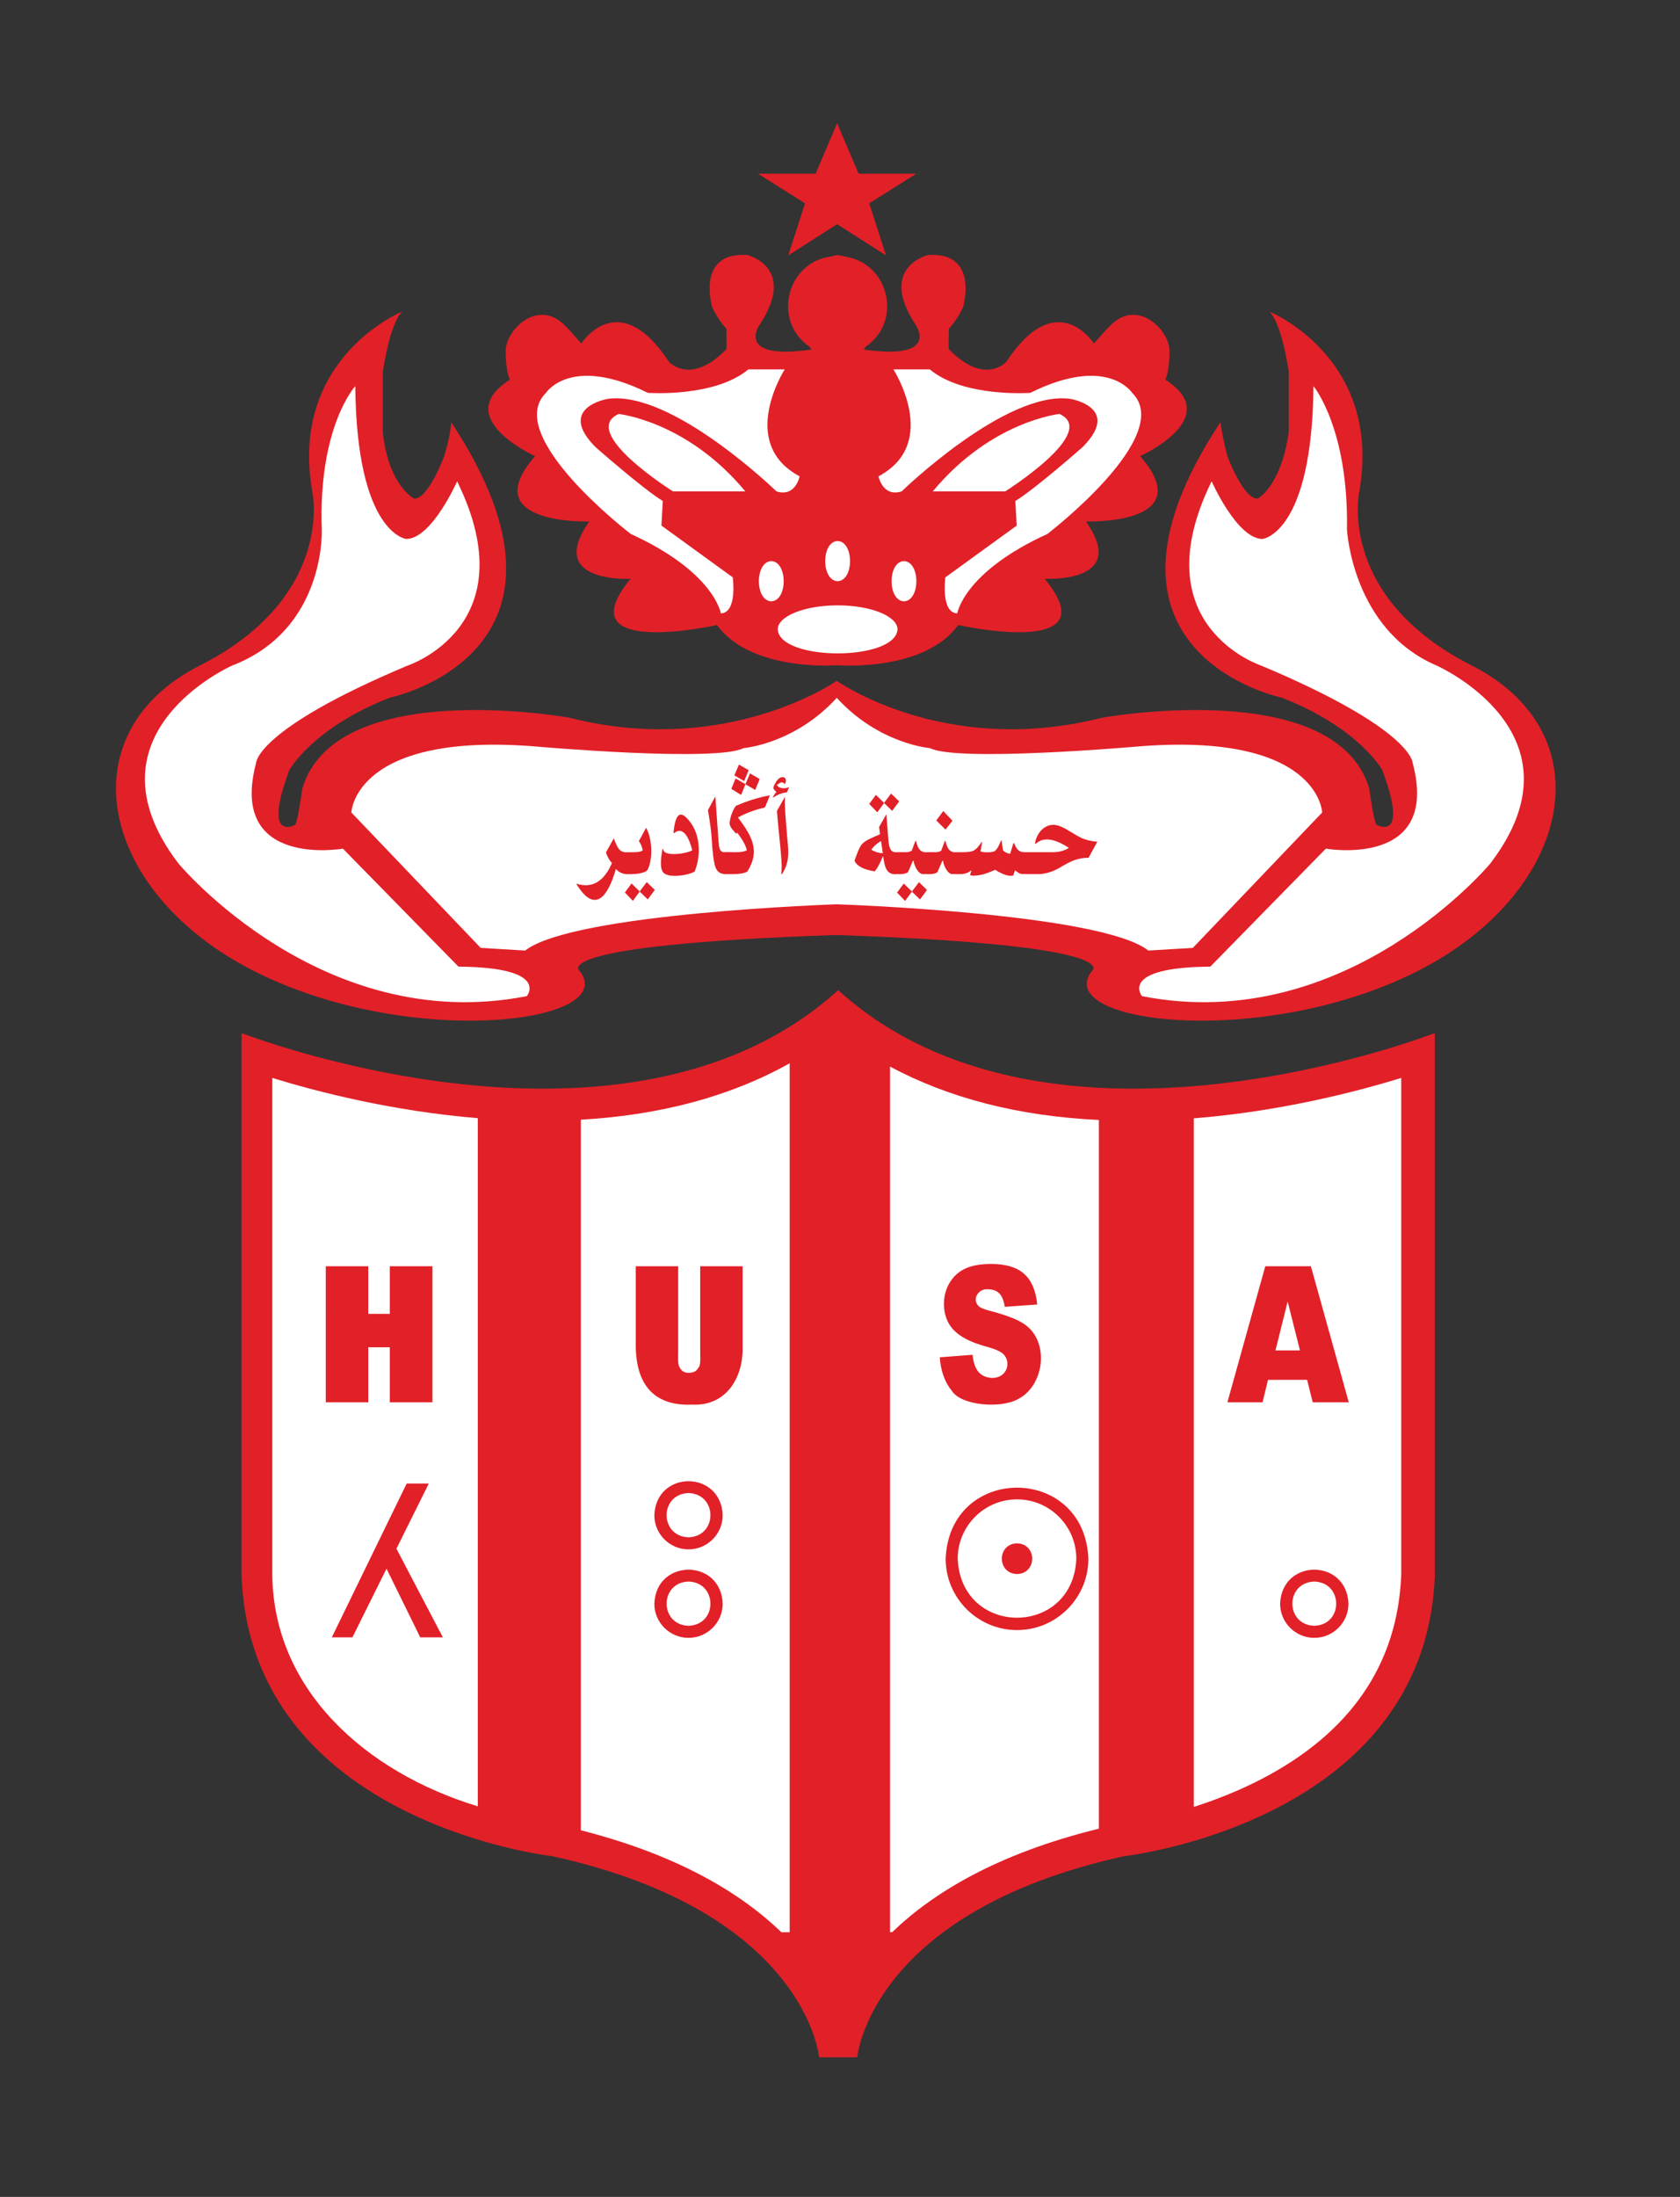 <svg version="1.1" id="Calque_1" xmlns="http://www.w3.org/2000/svg" x="0px" y="0px" viewBox="0 0 327.401 427.963" style="enable-background:new 0 0 327.401 427.963" xml:space="preserve"><rect x="0" y="0" width="327.401" height="427.963" fill="#333333" stroke="none"/><path style="fill:#E22028" d="M163.347,192.881c-41.472,37.608-116.272,8.357-116.272,8.357v105.626 c1.763,48.201,60.591,54.73,60.591,54.73c49.491,10.904,51.972,39.175,51.972,39.175c1.849,0,5.571,0,7.42,0 c0,0,2.481-28.271,51.972-39.175c0,0,58.828-6.529,60.591-54.73V201.239C279.619,201.239,204.819,230.489,163.347,192.881z"/><path style="fill:#FFFFFF" d="M245.824,346.574c17.409-9.031,26.576-22.431,27.25-39.827v-96.764 c-8.808,2.711-23.575,6.524-40.422,7.869v134.132C236.725,350.685,241.281,348.93,245.824,346.574z"/><path style="fill:#FFFFFF" d="M173.452,207.774v168.628h0.404c7.883-7.608,20.408-15.304,40.295-20.172V218.176 C198.576,217.432,184.963,213.949,173.452,207.774z"/><path style="fill:#FFFFFF" d="M153.895,207.125c-11.467,6.422-25.084,10.099-40.7,10.993V356.54 c19.18,4.88,31.365,12.412,39.085,19.862h1.614V207.125H153.895z"/><path style="fill:#FFFFFF" d="M53.065,209.983v96.764c0.233,22.425,18.129,38.452,40.045,45.126V217.819 C76.421,216.448,61.807,212.674,53.065,209.983z"/><path style="fill:#E22028" d="M227.092,73.962c0,0,0.816-1.355,0.832-5.533c0.016-4.13-6.121-10.202-11.312-5.24 c-1.526,1.459-1.769,1.937-3.428,3.722c0,0-7.247-11.361-17.041,3.526c0,0-4.179,4.832-11.23-2.416c0,0-0.098,0.228,0-3.983 c1.434-1.596,2.17-2.949,2.766-4.192c0,0,3.241-10.825-6.814-10.172c0,0-9.924,2.35-2.35,13.711c0,0,4.701,6.856-10.186,4.701 c0,0,0.133-0.191,0.341-0.52c7.171-4.844,4.75-16.098-3.807-17.548c-0.511-0.13-1.047-0.248-1.627-0.345 c-0.426,0.084-0.823,0.181-1.212,0.282c-8.793,1.076-11.544,12.657-4.253,17.588c0.226,0.343,0.372,0.543,0.372,0.543 c-14.886,2.155-10.186-4.701-10.186-4.701c7.574-11.361-2.35-13.711-2.35-13.711c-10.055-0.653-6.814,10.172-6.814,10.172 c0.595,1.244,1.332,2.596,2.766,4.192c0.098,4.211,0,3.983,0,3.983c-7.051,7.247-11.23,2.416-11.23,2.416 c-9.794-14.886-17.041-3.526-17.041-3.526c-1.659-1.784-1.902-2.263-3.428-3.722c-5.191-4.962-11.328,1.11-11.312,5.24 c0.017,4.179,0.832,5.533,0.832,5.533c-11.752,7.443,4.897,14.886,4.897,14.886c-11.752,13.515,10.577,12.732,10.577,12.732 c-8.618,12.144,8.031,11.165,8.031,11.165c-12.928,15.67,16.845,9.01,16.845,9.01c6.66,9.206,23.505,7.835,23.505,7.835 s16.845,1.371,23.505-7.835c0,0,29.773,6.66,16.845-9.01c0,0,16.649,0.979,8.031-11.165c0,0,22.33,0.784,10.577-12.732 C222.195,88.848,238.845,81.405,227.092,73.962z"/><path style="fill:#FFFFFF" d="M163.237,117.923c6.448,0,11.675,2.105,11.675,4.701c-0.446,6.211-22.91,6.205-23.35,0 C151.562,120.028,156.789,117.923,163.237,117.923z"/><path style="fill:#FFFFFF" d="M176.165,109.304c3.226,0.12,3.224,7.718,0,7.836C172.939,117.02,172.941,109.422,176.165,109.304z"/><path style="fill:#FFFFFF" d="M163.237,105.387c3.226,0.12,3.224,7.718,0,7.836C160.011,113.103,160.013,105.505,163.237,105.387 z"/><path style="fill:#FFFFFF" d="M150.309,109.304c3.226,0.12,3.224,7.718,0,7.836C147.083,117.02,147.085,109.422,150.309,109.304z"/><path style="fill:#FFFFFF" d="M186.551,119.49c0,0,1.241-8.031,17.563-15.474c0,0,25.007-19.13,16.519-27.488 c0,0-4.804-7.476-19.849,0c0,0-12.965,0.947-19.587-4.57h-7.089c0,0,9.244,14.364-2.901,20.828c0,0,0.783,4.113,4.505,2.938 c0,0,20.371-19.783,32.907-18.021c0,0,10.05,1.681,2.35,9.402c0,0-9.244,8.145-13.101,10.492l0.271,4.786l-13.907,10.088 C184.233,112.471,183.287,119.36,186.551,119.49z"/><path style="fill:#FFFFFF" d="M181.785,95.724h14.103c0,0,18.412-11.557,10.577-15.082 C206.465,80.642,193.146,82.013,181.785,95.724z"/><path style="fill:#FFFFFF" d="M140.483,119.49c0,0-1.241-8.031-17.563-15.474c0,0-25.007-19.13-16.519-27.488 c0,0,4.804-7.476,19.849,0c0,0,12.965,0.947,19.588-4.57h7.089c0,0-9.244,14.364,2.901,20.828c0,0-0.783,4.113-4.505,2.938 c0,0-20.371-19.783-32.907-18.021c0,0-10.05,1.681-2.35,9.402c0,0,9.244,8.145,13.101,10.492l-0.271,4.786l13.907,10.088 C142.801,112.471,143.747,119.36,140.483,119.49z"/><path style="fill:#FFFFFF" d="M145.249,95.724h-14.103c0,0-18.412-11.557-10.577-15.082 C120.569,80.642,133.888,82.013,145.249,95.724z"/><path style="fill:#E22028" d="M163.139,24l4.185,9.837h11.238l-9.169,5.777l3.278,10.14l-9.532-6.079l-9.531,6.079l3.277-10.14 l-9.169-5.777h11.238L163.139,24z"/><path style="fill:#E22028" d="M163.064,132.633c-2.867,1.921-23.399,14.44-52.025,7.193c0,0-45.443-8.227-52.103,13.711 c0,0-0.905,6.482-1.395,7.117c0,0-6.513,3.724-1.152-10.643c0,0,4.505-8.227,19.587-14.103c0,0,41.721-8.618,11.948-53.67 c0,0-0.105,2.712-1.371,6.66c0,0-3.134,8.423-5.876,8.227c0,0-5.002-2.577-6.072-12.928V72.444c0,0,1.306-9.402,3.787-11.753 c0,0-22.199,9.01-17.498,35.257c0,0,4.309,20.371-21.938,33.69s-19.587,44.268,10.577,59.546s71.299,10.186,63.464,0 c0,0-7.579-5.082,49.885-7.045c57.462,1.963,49.883,7.045,49.883,7.045c-7.835,10.186,33.299,15.278,63.464,0 s36.824-46.227,10.577-59.546s-21.938-33.69-21.938-33.69c4.701-26.247-17.498-35.257-17.498-35.257 c2.481,2.351,3.787,11.753,3.787,11.753v11.752c-1.576,10.742-6.072,12.928-6.072,12.928c-2.742,0.196-5.876-8.227-5.876-8.227 c-0.988-3.622-1.371-6.66-1.371-6.66c-29.773,45.051,11.948,53.67,11.948,53.67c15.082,5.876,19.587,14.103,19.587,14.103 c5.361,14.366-1.152,10.643-1.152,10.643c-0.49-0.635-1.395-7.117-1.395-7.117c-6.66-21.938-52.103-13.711-52.103-13.711 C186.098,147.073,165.931,134.553,163.064,132.633"/><path style="fill:#FFFFFF" d="M255.972,75.219c0,0,6.863,8.229,6.529,27.945c0,0,0.987,19.46,17.498,26.498 c0,0,29.773,13.199,10.447,38.532c0,0-27.945,33.691-67.903,25.855c0,0-4.628-5.613,13.32-5.746l22.518-22.983 c0,0,22.403,3.918,16.918-16.715c0,0,0-6.55-29.512-18.945c0,0-23.504-7.694-9.663-35.9c0,0,4.962,11.23,9.924,11.23 C246.047,104.992,255.711,103.948,255.972,75.219z"/><path style="fill:#FFFFFF" d="M69.238,75.219c0,0-7.24,7.837-6.529,27.945c0,0,0.856,19.46-17.498,26.498 c0,0-29.773,13.199-10.447,38.532c0,0,27.945,33.691,67.903,25.855c0,0,4.628-5.613-13.319-5.746L66.83,165.32 c0,0-22.403,3.918-16.918-16.715c0,0,0-6.55,29.512-18.945c0,0,23.504-7.694,9.663-35.9c0,0-4.962,11.23-9.924,11.23 C79.162,104.992,69.499,103.948,69.238,75.219z"/><path style="fill:#FFFFFF" d="M221.048,145.474c0,0-34.474,3.002-39.828,0.26c0,0-9.924-0.783-18.151-9.794 c-8.227,9.01-18.151,9.794-18.151,9.794c-5.354,2.742-39.828-0.26-39.828-0.26c-36.041-3.133-36.621,12.796-36.621,12.796 l25.205,26.378l8.674,0.522c9.271-7.313,60.721-9.01,60.721-9.01l0,0c0,0,51.45,1.698,60.721,9.01l8.673-0.522l25.205-26.378 C257.669,158.27,257.089,142.342,221.048,145.474z"/><g><path style="fill:#E22028" d="M63.488,246.671h8.28v9.273h4.201v-9.273h8.31v26.498h-8.31V262.45h-4.201v10.718h-8.28 C63.488,273.168,63.488,246.671,63.488,246.671z"/><path style="fill:#E22028" d="M136.456,246.671h8.265v15.787c0.128,6.048-3.31,11.516-9.869,11.162 c-7.563,0.316-10.816-4.087-10.952-11.163c0,0,0-15.787,0-15.787h8.265v16.163c0,1.445-0.108,2.71,0.202,3.386 c0.39,0.73,0.785,1.219,1.951,1.219c1.197-0.146,1.361-0.342,1.936-1.201c0.319-0.728,0.202-1.935,0.202-3.404V246.671z"/><path style="fill:#E22028" d="M183.142,264.402l6.387-0.488c0.138,1.265,0.42,2.23,0.845,2.892 c0.965,1.764,3.843,2.173,5.179,0.787c1.018-1.041,1.045-2.685,0.037-3.751c-0.494-0.542-1.64-1.054-3.439-1.536 c-2.944-0.807-5.044-1.88-6.298-3.217c-2.179-2.196-2.473-6.199-0.927-8.974c1.722-2.997,4.443-3.878,8.262-3.895 c5.533,0.029,8.379,2.343,8.951,7.899l-6.328,0.452c-0.317-2.151-1.157-3.389-3.29-3.416c-1.824-0.164-3.116,1.855-1.867,3.218 c0.316,0.35,1.067,0.675,2.253,0.976c2.934,0.771,5.036,1.552,6.305,2.341c5.41,3.136,4.513,12.071-0.748,14.821 c-3.322,1.921-11.018,1.325-12.908-1.492C184.135,269.282,183.329,267.077,183.142,264.402z"/><path style="fill:#E22028" d="M254.733,268.794h-7.622l-1.058,4.374h-6.855l7.382-26.498h8.889l7.381,26.498h-7.03 L254.733,268.794z M253.34,263.064l-2.399-9.525l-2.373,9.525H253.34z"/></g><g><path style="fill:#E22028" d="M256.131,319.057c-3.672,0-6.66-2.987-6.66-6.66c0.334-8.823,12.987-8.821,13.32,0 C262.791,316.07,259.803,319.057,256.131,319.057z M256.131,308.088c-5.695,0.181-5.693,8.437,0,8.618 C261.826,316.525,261.824,308.269,256.131,308.088z"/></g><g><path style="fill:#E22028" d="M134.179,301.82c-3.672,0-6.66-2.987-6.66-6.66c0.334-8.823,12.987-8.821,13.32,0 C140.839,298.833,137.85,301.82,134.179,301.82z M134.179,290.851c-5.695,0.181-5.693,8.437,0,8.618 C139.874,299.288,139.872,291.032,134.179,290.851z"/></g><g><path style="fill:#E22028" d="M134.179,319.057c-3.672,0-6.66-2.987-6.66-6.66c0.334-8.823,12.987-8.821,13.32,0 C140.839,316.07,137.85,319.057,134.179,319.057z M134.179,308.088c-5.695,0.181-5.693,8.437,0,8.618 C139.874,316.525,139.872,308.269,134.179,308.088z"/></g><g><path style="fill:#E22028" d="M198.198,317.541c-7.668,0-13.907-6.239-13.907-13.907c0.764-18.449,27.052-18.444,27.814,0 C212.105,311.302,205.867,317.541,198.198,317.541z M198.198,292.078c-6.372,0-11.557,5.184-11.557,11.557 c0.635,15.332,22.482,15.327,23.114,0C209.755,297.262,204.57,292.078,198.198,292.078z"/></g><path style="fill:#E22028" d="M198.198,300.644c3.943,0.1,3.943,5.881,0,5.98C194.255,306.524,194.255,300.743,198.198,300.644z"/><polygon style="fill:#E22028" points="77.257,301.69 83.565,288.991 79.256,288.991 64.663,318.96 68.678,318.96 75.323,305.583 75.323,305.583 81.9,318.96 86.307,318.96"/><path style="fill:#E22028" d="M77.297,295.846"/><g><path style="fill:#E22028" d="M122.006,170.293l0.506-0.012c1.449,0.057,3.099-0.193,3.646-0.759 c1.085-2.006,1.039-5.93-0.242-8.275l-1.415,2.603c0.377,0.506,0.63,1.104,0.758,1.797c-0.585,0.497-2.122,0.341-2.909,0.363 c-1.406,0.139-1.953-0.516-2.728-2.708l-1.535,2.754c0.283,0.872,0.673,1.56,1.172,2.066c-1.528,3.548-3.83,5.027-6.971,4.003 c3.537,5.9,6.136,2.789,7.739-2.86c0.489,0.565,1.065,0.88,1.719,0.974C121.82,170.273,121.905,170.293,122.006,170.293z"/><polygon style="fill:#E22028" points="126.037,171.832 124.663,173.653 123.077,172.101 121.774,173.863 123.34,175.485 124.663,173.676 126.239,175.205 127.603,173.361"/><path style="fill:#E22028" d="M129.09,165.414h0.142c0.154,1.68,5.024,0.77,5.667,0.21c-0.435-1.816-1.568-4.892-3.497-3.349 l-0.151-0.035c0.327-3.458,1.202-5.042,3.516-1.741c1.738,2.629,1.788,6.347,0.616,9.266c-0.996,0.68-4.756,1.366-6.051,0.298 C128.438,169.116,128.881,166.775,129.09,165.414z"/><path style="fill:#E22028" d="M149.085,157.28l0.95-2.346c-2.207,0.382-4.593,1.163-6.637,2.055 c-0.66,0.901-1.127,2.272-1.222,3.396c0.053,0.801,0.83,1.493,1.323,2.053l0.151-0.257c0.826,1.112,1.539,2.112,1.9,3.419 c-0.903,0.682-3.534,0.295-4.597,0.404c-0.886-0.256-0.784-1.105-0.93-2.213c0,0-0.617-8.648-0.617-8.648l-1.444,2.685 c0.339,1.895,0.661,4.095,0.737,5.542c0.098,2.138,0.411,4.956,0.778,5.672c0.295,0.722,0.798,1.108,1.485,1.198 c0.068,0.022,0.137,0.043,0.224,0.043c1.241-0.019,3.008,0.115,4.167-0.357c0.172-0.066,0.278-0.131,0.318-0.193 c0.719-1.163,1.247-2.486,1.243-3.827c-0.01-2.538-1.684-4.716-3.102-6.665C145.473,158.345,147.159,157.747,149.085,157.28z"/><path style="fill:#E22028" d="M153.804,153.323l-0.455,1.027c-0.916,0.086-1.812,0.428-2.687,1.027l-0.041-0.094 c0.216-0.428,0.451-0.762,0.707-1.004c-0.952-0.726-0.606-1.087,0.01-2.113c0.804-1.272,2.378-0.938,1.616,0.631 c-0.404-0.694-0.921-0.349-1.586,0.117C151.864,153.705,153.06,153.669,153.804,153.323z M151.41,157.968l1.586-2.789 c-0.02,0.179-0.03,0.358-0.03,0.537l-0.02,0.642l0.02,0.7c0.07,1.762,0.277,3.92,0.425,5.789c0.233,2.681,0.652,4.748-0.91,7.306 l-0.061,0.117l-0.172,0.023c0.224-1.473-0.026-3.401-0.181-5.369C151.891,163.022,151.567,160.07,151.41,157.968z"/><g><polygon style="fill:#E22028" points="172.29,156.427 173.866,157.956 175.23,156.112 173.654,154.583 172.289,156.404 170.693,154.84 169.39,156.614 170.966,158.236"/><polygon style="fill:#E22028" points="177.713,173.664 176.127,172.112 174.824,173.874 176.39,175.508 177.713,173.688 179.289,175.217 180.653,173.373 179.088,171.844"/><polygon style="fill:#E22028" points="185.624,159.882 183.826,157.991 182.462,159.823 184.26,161.609"/><path style="fill:#E22028" d="M211.338,163.468c-1.147-0.33-3.479-2.056-4.631-2.468c-2.449-1.083-4.566,0.731-5.011,3.28 l0.142,0.117c1.702-1.68,4.292-0.654,6.465,0.759c-0.842,0.568-1.903,0.852-3.182,0.852h-5.207l-0.532-0.022 c-0.754,0-1.343-0.591-1.767-1.774l-0.131,0.058l-0.627,2.054c-0.579-0.093-1.047-0.323-1.404-0.689l-0.272-1.949l-0.111,0.082 c-0.445,1.113-0.849,1.785-1.213,2.019c-0.363,0.27-2.102,0.35-2.768,0.07l0.303-1.855l-0.101,0.012 c-0.505,0.81-0.977,1.345-1.414,1.605c-0.676,0.49-2.468,0.386-3.418,0.391c-1.201,0.115-1.826-0.46-2.208-2.207l-0.121,0.012 l-0.707,1.914c-0.609,0.322-0.901,0.286-1.445,0.28c0,0-1.263,0-1.263,0c-1.199,0.117-1.821-0.463-2.203-2.206l-0.121,0.012 l-0.707,1.914c-0.609,0.323-0.901,0.285-1.445,0.28c-0.365-0.003-1.356,0.002-1.707,0c-0.829,0.035-1.257-0.676-1.383-2.159 c0,0-0.414-5.229-0.414-5.229l-1.415,2.487l0.192,1.4c-3.88,1.674-3.663,1.568-4.991,5.17c0.484,1.043,1.801,1.732,3.95,2.066 c0.552-0.677,1.078-1.645,1.576-2.906h0.061c0.337,2.146,0.642,3.695,2.786,3.438c0.944,0.077,1.957-0.134,2.092-0.451 l0.9-2.089l0.143-0.105c0.074,0.879,0.867,2.594,1.777,2.649c0.02-0.006,0.816,0.008,0.836-0.003 c0.948,0.075,1.947-0.136,2.083-0.452l0.9-2.089l0.143-0.105c0.074,0.879,0.867,2.594,1.777,2.649c0,0,0.719,0,0.719,0 c1.043,0.02,2.026,0.091,2.956-0.688l0.091,0.012l-0.273,0.852c0.179,0.096,0.444,0.121,0.657,0.14 c1.389-0.06,2.368-0.318,4.253-1.156c1.24,0.778,2.233,1.167,2.981,1.167l0.515-0.023l0.373-1.05 c0.101,0.085,0.179,0.147,0.232,0.185c0.677,0.54,0.84,0.545,1.683,0.56c0,0,2.632,0,2.632,0l0.596-0.023 c1.254-0.148,2.489-0.584,3.708-1.307l0.394-0.245l0.444-0.233c1.402-0.848,2.898-1.389,4.627-1.365l1.717-3.139 C212.874,163.889,212.037,163.723,211.338,163.468z M169.794,165.519c0.465-0.653,1.098-1.217,1.9-1.692l0.353,2.369 C171.3,166.196,170.549,165.97,169.794,165.519z"/></g><polygon style="fill:#E22028" points="146.161,150.657 148.051,151.759 147.177,153.88 145.276,152.78 144.433,154.857 142.519,153.664 143.355,151.638 145.271,152.758"/><polyline style="fill:#E22028" points="143.12,151.038 144.01,148.937 145.901,150.039 145.027,152.16 143.126,151.06"/></g></svg>